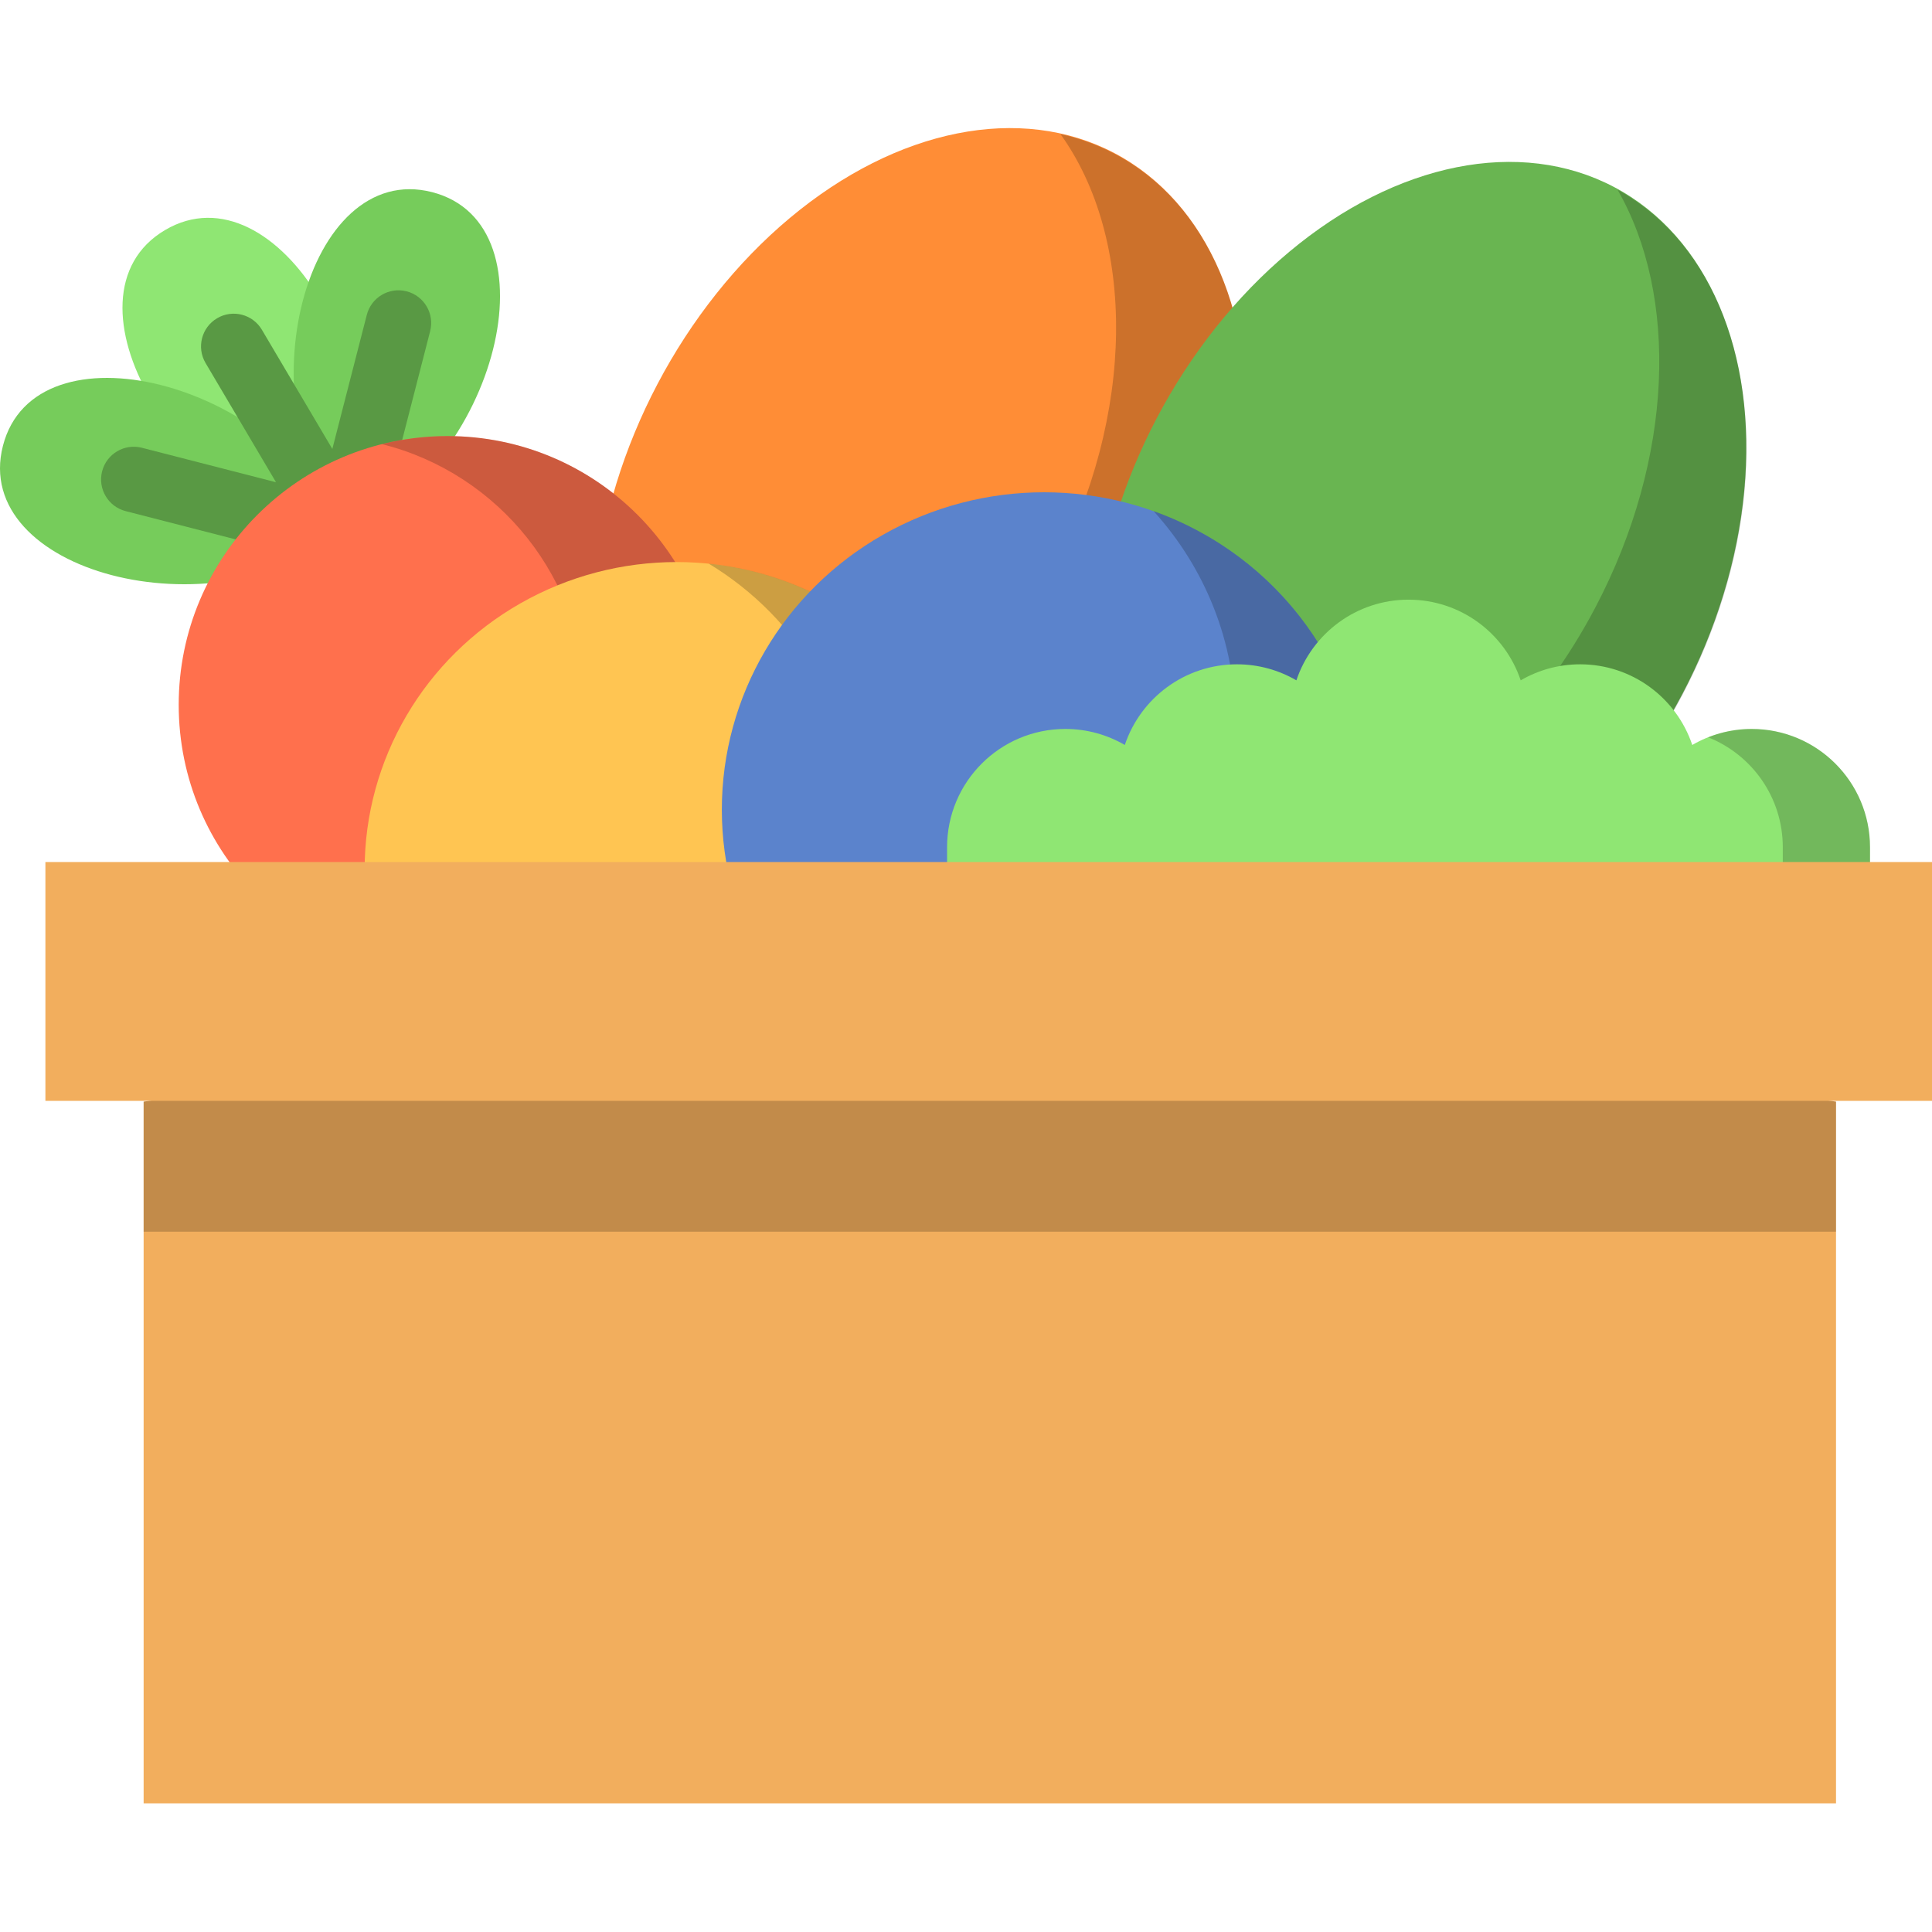 <?xml version="1.0" encoding="iso-8859-1"?>
<!-- Generator: Adobe Illustrator 19.0.0, SVG Export Plug-In . SVG Version: 6.00 Build 0)  -->
<svg xmlns="http://www.w3.org/2000/svg" xmlns:xlink="http://www.w3.org/1999/xlink" version="1.1" id="Layer_1" x="0px" y="0px" viewBox="0 0 512.004 512.004" style="enable-background:new 0 0 512.004 512.004;" xml:space="preserve">
<ellipse transform="matrix(0.466 -0.885 0.885 0.466 7.601 289.672)" style="fill:#FF8D36;" cx="243.875" cy="138.536" rx="110.524" ry="78.64"/>
<path style="opacity:0.2;enable-background:new    ;" d="M295.415,40.779c-4.593-2.421-9.413-4.155-14.386-5.25  c19.898,27.672,20.163,74.039-2.262,116.578c-25.062,47.542-70.087,74.423-106.717,66.35c5.36,7.454,12.131,13.565,20.284,17.863  c38.419,20.253,92.637-7.103,121.102-61.099C341.903,121.222,333.834,61.031,295.415,40.779z"/>
<ellipse transform="matrix(0.466 -0.885 0.885 0.466 70.285 411.601)" style="fill:#69B551;" cx="376.269" cy="147.55" rx="110.524" ry="78.64"/>
<path style="opacity:0.2;enable-background:new    ;" d="M428.668,50.279c16.14,28.06,14.993,71.114-5.946,110.837  c-28.465,53.997-82.685,81.352-121.103,61.099c-0.292-0.154-0.566-0.332-0.855-0.49c5.8,10.084,13.812,18.25,23.968,23.603  c38.419,20.253,92.638-7.103,121.103-61.099C474.084,130.643,466.336,70.978,428.668,50.279z"/>
<path style="fill:#8FE673;" d="M91.259,141.401c16.252-41.527-18.042-97.856-47.534-80.424S47.042,135.615,91.259,141.401z"/>
<g>
	<path style="fill:#76CC5B;" d="M91.259,141.401C73.387,100.545,9.307,84.965,0.778,118.145S55.901,168.575,91.259,141.401z"/>
	<path style="fill:#76CC5B;" d="M91.259,141.401c-27.174-35.358-9.924-99.01,23.256-90.481S132.115,123.529,91.259,141.401z"/>
</g>
<path style="fill:#599944;" d="M98.524,146.114c0.228-0.351,0.433-0.715,0.606-1.094c0.027-0.058,0.049-0.118,0.074-0.177  c0.18-0.417,0.336-0.845,0.45-1.285l14.343-55.801c1.191-4.636-1.601-9.361-6.237-10.552c-4.636-1.194-9.361,1.601-10.552,6.236  l-9.134,35.536L69.404,87.392c-2.435-4.121-7.751-5.488-11.871-3.052c-4.121,2.435-5.487,7.751-3.052,11.871l18.67,31.588  l-35.536-9.134c-4.636-1.194-9.361,1.601-10.552,6.236c-1.191,4.636,1.601,9.361,6.237,10.552l55.777,14.337c0,0,0.001,0,0.002,0  l0.023,0.006c0.225,0.058,0.452,0.09,0.677,0.129c0.131,0.023,0.258,0.058,0.389,0.074c0.006,0.001,0.013,0.002,0.02,0.003  c0.362,0.045,0.721,0.068,1.078,0.068l0,0l0,0c0.018,0,0.036-0.005,0.054-0.005c0.414-0.002,0.827-0.042,1.241-0.104  c0.139-0.021,0.274-0.054,0.41-0.082c0.291-0.059,0.58-0.131,0.867-0.221c0.148-0.046,0.294-0.096,0.439-0.15  c0.266-0.099,0.527-0.216,0.786-0.343c0.142-0.069,0.284-0.135,0.422-0.213c0.06-0.034,0.123-0.057,0.183-0.092  c0.288-0.17,0.558-0.357,0.818-0.554c0.014-0.01,0.029-0.017,0.043-0.028c0.031-0.024,0.057-0.054,0.087-0.079  c0.312-0.245,0.602-0.507,0.873-0.787c0.039-0.04,0.081-0.077,0.119-0.12c0.285-0.306,0.541-0.633,0.775-0.973  C98.432,146.255,98.478,146.185,98.524,146.114z"/>
<circle style="fill:#FF704D;" cx="118.582" cy="186.786" r="71.223"/>
<path style="opacity:0.2;enable-background:new    ;" d="M118.581,115.572c-5.981,0-11.784,0.747-17.335,2.136  c30.954,7.743,53.885,35.731,53.885,69.084s-22.93,61.341-53.885,69.084c5.551,1.388,11.354,2.136,17.335,2.136  c39.334,0,71.22-31.886,71.22-71.22C189.8,147.459,157.913,115.572,118.581,115.572z"/>
<ellipse style="fill:#FFC552;" cx="179.323" cy="230.389" rx="82.687" ry="81.439"/>
<path style="opacity:0.2;enable-background:new    ;" d="M187.841,149.377c23.696,14.322,39.506,40.07,39.506,69.461  c0,44.982-37.021,81.446-82.689,81.446c-2.875,0-5.715-0.146-8.515-0.428c12.57,7.597,27.355,11.984,43.184,11.984  c45.668,0,82.689-36.464,82.689-81.446C262.017,188.245,229.508,153.576,187.841,149.377z"/>
<ellipse style="fill:#5B83CC;" cx="276.687" cy="214.568" rx="85.391" ry="84.109"/>
<path style="opacity:0.2;enable-background:new    ;" d="M305.712,135.449c13.49,14.873,21.701,34.49,21.701,56.003  c0,46.452-38.231,84.107-85.392,84.107c-10.191,0-19.96-1.766-29.021-4.99c15.637,17.24,38.372,28.103,63.69,28.103  c47.161,0,85.392-37.656,85.392-84.107C362.084,178.152,338.586,147.15,305.712,135.449z"/>
<path style="fill:#8FE673;" d="M495.575,224.534c0-17.315-14.037-31.352-31.352-31.352c-5.744,0-11.121,1.552-15.749,4.247  c-4.167-12.423-15.895-21.378-29.722-21.378c-5.744,0-11.121,1.551-15.75,4.247c-4.167-12.423-15.895-21.378-29.722-21.378  s-25.555,8.955-29.722,21.378c-4.63-2.696-10.007-4.247-15.75-4.247c-13.826,0-25.555,8.955-29.722,21.378  c-4.63-2.696-10.007-4.247-15.749-4.247c-17.315,0-31.352,14.037-31.352,31.352v47.115h244.59v-47.115H495.575z"/>
<g style="opacity:0.2;">
	<path d="M464.224,193.182c-4.079,0-7.967,0.795-11.54,2.215c11.585,4.605,19.779,15.911,19.779,29.136v47.115h23.113v-47.115   C495.575,207.219,481.538,193.182,464.224,193.182z"/>
</g>
<polygon style="fill:#F2AE5D;" points="262.017,260.091 38.064,291.941 38.064,477.918 486.568,477.918 486.568,291.941 "/>
<polygon style="opacity:0.2;enable-background:new    ;" points="38.064,291.941 38.064,326.409 486.568,326.409 486.568,291.941   262.017,260.091 "/>
<rect x="12.033" y="228.447" style="fill:#F2AE5D;" width="499.971" height="63.295"/>
<g>
</g>
<g>
</g>
<g>
</g>
<g>
</g>
<g>
</g>
<g>
</g>
<g>
</g>
<g>
</g>
<g>
</g>
<g>
</g>
<g>
</g>
<g>
</g>
<g>
</g>
<g>
</g>
<g>
</g>
</svg>
